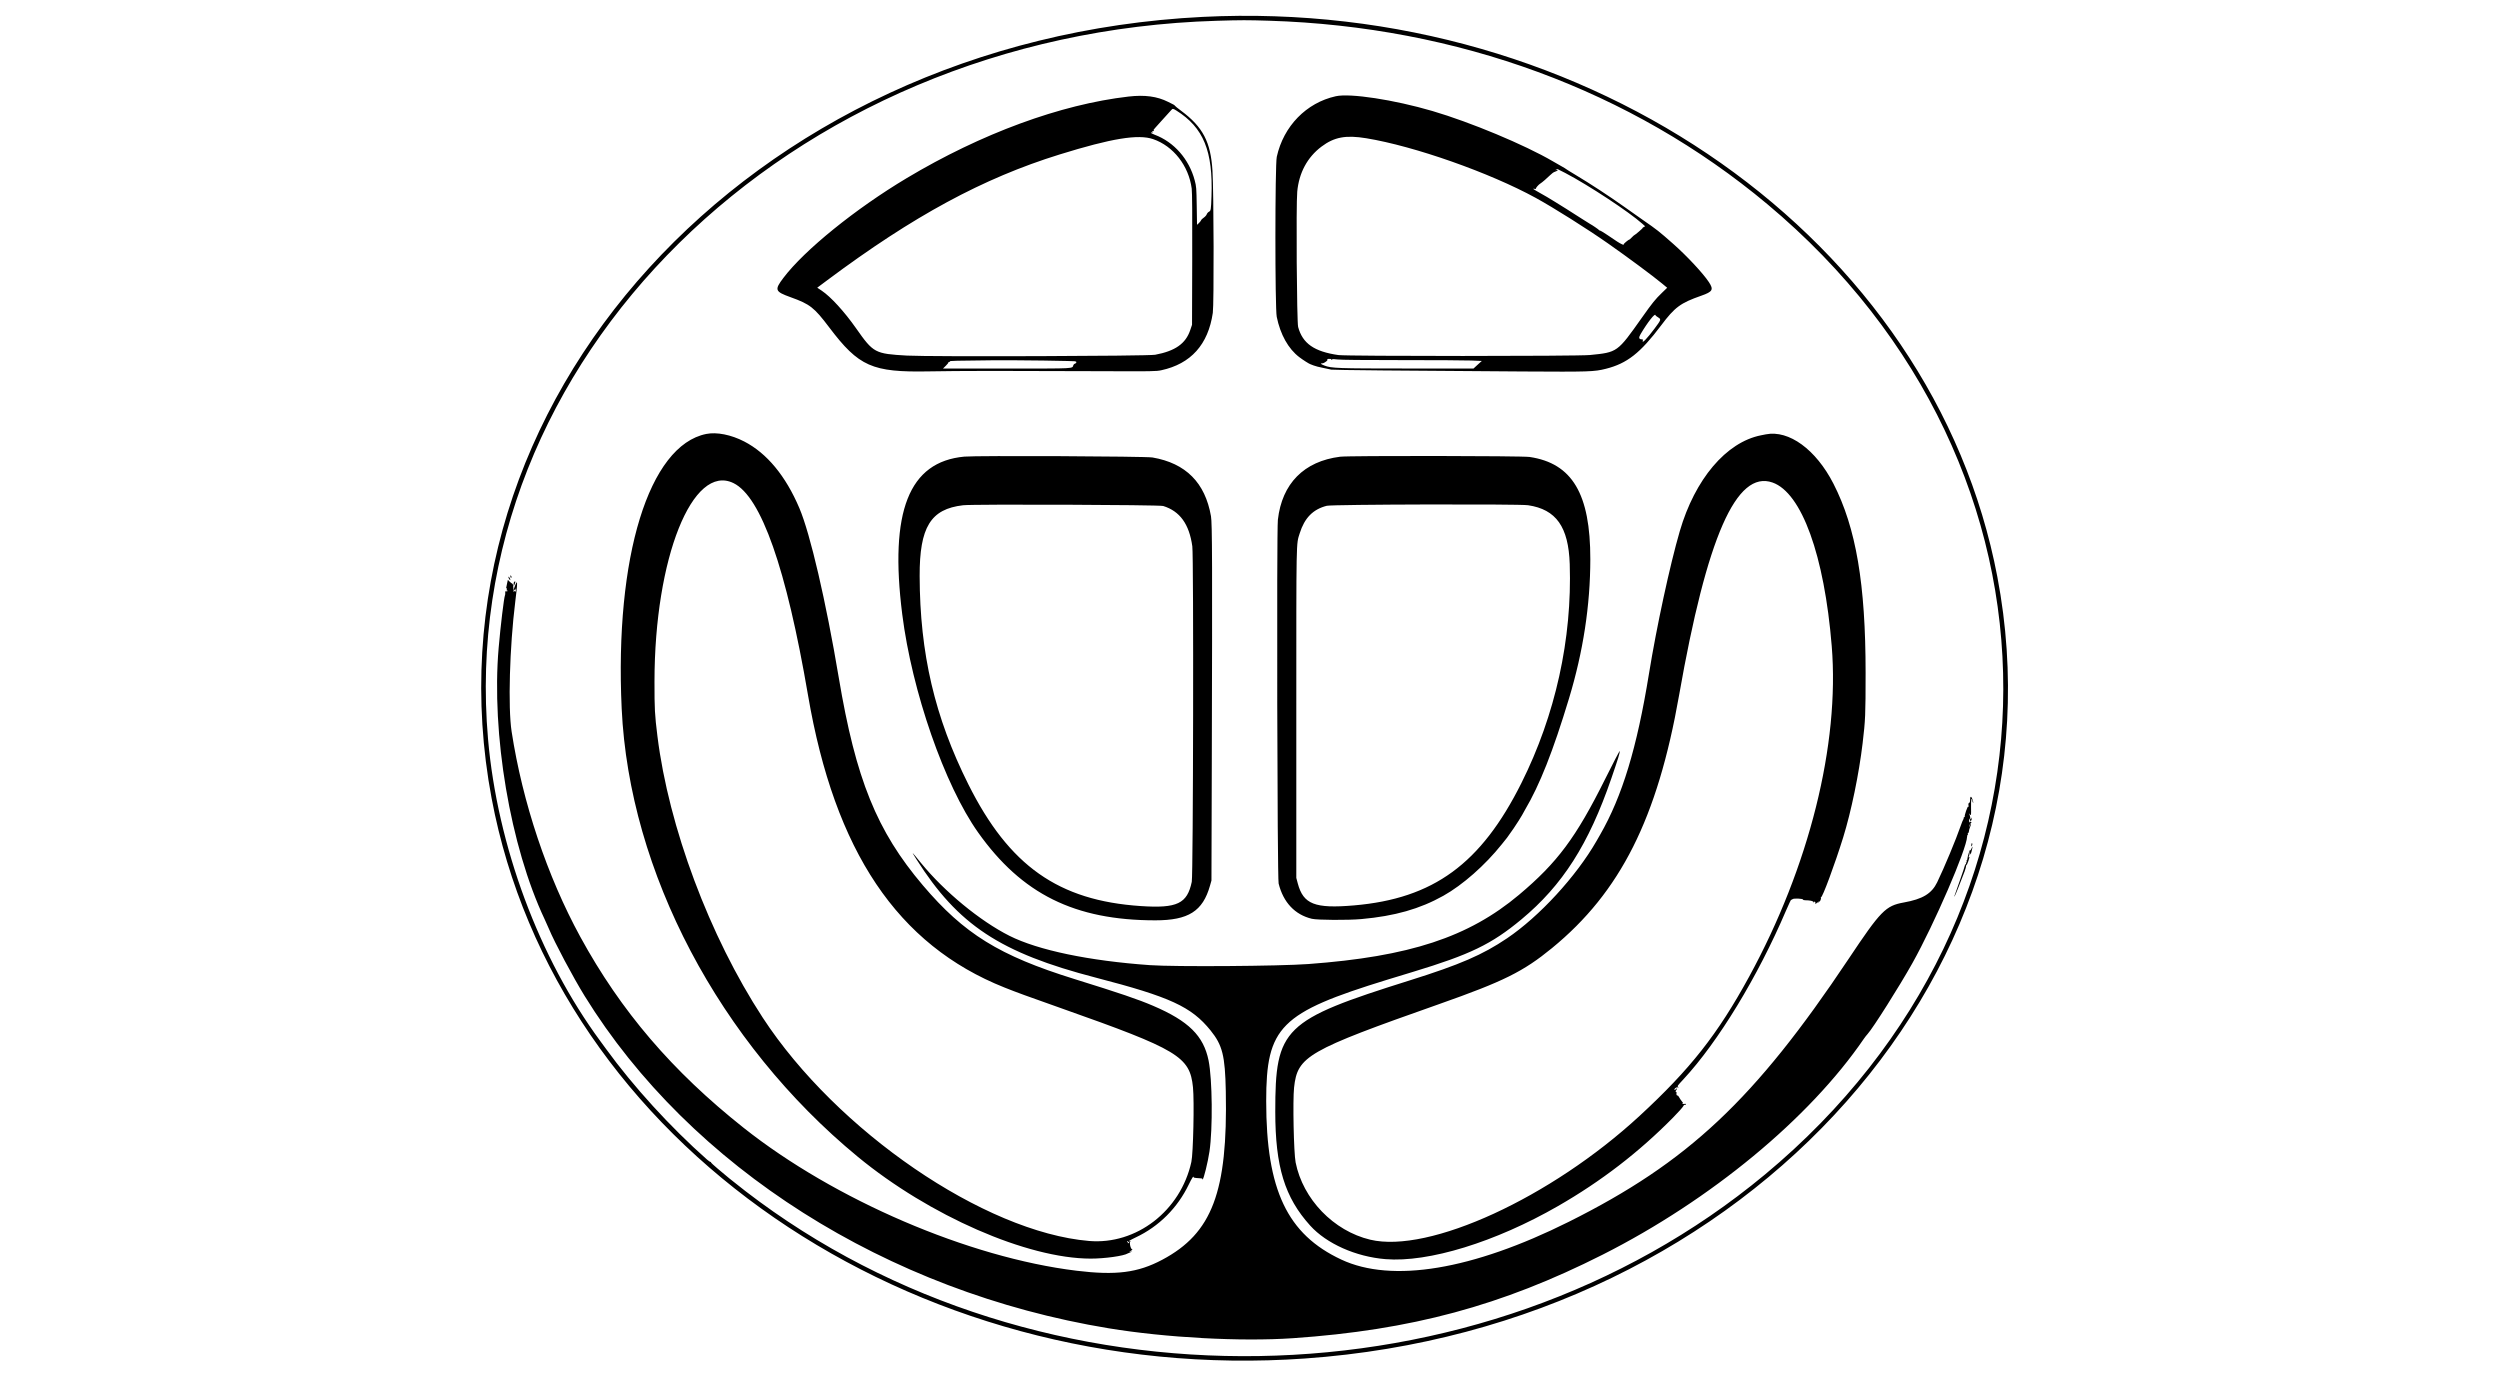 <svg id="svg" xmlns="http://www.w3.org/2000/svg" xmlns:xlink="http://www.w3.org/1999/xlink" width="400" height="221.762" viewBox="0, 0, 400,221.762">
    <g id="svgg">
        <path id="path0"
              d="M192.435 2.702 C 119.767 6.332,66.793 64.539,78.657 127.720 C 88.998 182.797,145.646 221.813,208.808 217.360 C 280.223 212.326,331.416 154.516,319.573 92.280 C 309.310 38.345,254.333 -0.390,192.435 2.702 M203.057 3.316 C 233.243 4.255,261.010 14.474,282.751 32.647 C 333.262 74.869,333.097 145.800,282.388 187.929 C 237.008 225.631,166.295 226.781,119.275 190.581 C 118.277 189.813,117.111 188.892,116.684 188.535 C 116.256 188.177,115.408 187.468,114.799 186.958 C 114.190 186.449,113.720 186.004,113.754 185.969 C 113.789 185.935,113.757 185.907,113.683 185.907 C 113.609 185.907,113.356 185.736,113.121 185.528 C 107.241 180.318,101.359 173.871,96.949 167.804 C 96.667 167.416,96.264 166.865,96.054 166.580 C 86.253 153.287,79.575 135.321,78.085 118.238 C 72.816 57.814,126.035 5.363,194.683 3.325 C 198.637 3.207,199.529 3.206,203.057 3.316 M213.731 15.397 C 209.012 16.440,205.363 20.186,204.283 25.094 C 203.996 26.402,203.990 49.284,204.277 50.692 C 204.853 53.520,206.129 55.804,207.876 57.136 C 208.485 57.601,209.507 58.249,209.685 58.284 C 209.744 58.296,209.974 58.384,210.196 58.480 C 210.417 58.576,211.093 58.749,211.698 58.864 C 212.303 58.980,212.891 59.105,213.005 59.142 C 213.211 59.209,224.548 59.318,243.679 59.437 C 254.328 59.503,255.057 59.479,256.936 59.007 C 260.325 58.157,262.460 56.481,265.773 52.073 C 267.979 49.137,268.866 48.481,272.210 47.311 C 274.030 46.674,274.214 46.345,273.426 45.145 C 272.504 43.741,269.895 40.943,267.712 39.016 C 265.423 36.995,265.142 36.774,262.880 35.208 C 262.408 34.881,261.054 33.925,259.873 33.084 C 257.545 31.426,254.374 29.350,252.073 27.977 C 251.275 27.500,250.598 27.081,250.570 27.044 C 250.541 27.007,250.262 26.836,249.948 26.663 C 249.635 26.491,248.959 26.104,248.446 25.803 C 243.955 23.174,235.256 19.542,229.178 17.759 C 223.045 15.960,216.034 14.888,213.731 15.397 M180.570 15.449 C 169.695 16.700,157.010 21.364,145.078 28.499 C 136.877 33.402,128.701 40.017,125.338 44.471 C 123.889 46.390,123.984 46.648,126.478 47.546 C 129.608 48.673,130.250 49.174,132.677 52.383 C 137.419 58.653,139.542 59.591,148.601 59.422 C 153.545 59.330,160.954 59.322,176.528 59.392 C 184.347 59.427,184.982 59.417,185.800 59.241 C 190.536 58.220,193.312 55.129,194.050 50.052 C 194.247 48.698,194.205 30.782,193.997 27.343 C 193.717 22.714,192.472 20.324,188.990 17.732 C 188.434 17.319,187.979 16.949,187.978 16.910 C 187.978 16.871,187.873 16.788,187.745 16.725 C 187.618 16.662,187.233 16.469,186.891 16.297 C 185.143 15.417,183.160 15.151,180.570 15.449 M188.214 17.685 C 192.563 20.418,194.096 24.156,193.839 31.399 C 193.760 33.620,193.745 33.712,193.417 33.888 C 193.281 33.960,193.128 34.142,193.075 34.293 C 193.023 34.443,192.811 34.682,192.604 34.822 C 192.397 34.963,192.204 35.151,192.175 35.241 C 192.146 35.331,191.988 35.533,191.824 35.690 L 191.525 35.975 191.477 32.936 C 191.431 30.061,191.414 29.840,191.154 28.860 C 190.255 25.464,187.841 22.714,184.741 21.555 C 184.413 21.433,184.145 21.290,184.145 21.239 C 184.145 21.188,184.216 21.173,184.302 21.207 C 184.418 21.251,184.440 21.219,184.388 21.083 C 184.341 20.962,184.356 20.923,184.431 20.969 C 184.494 21.008,184.575 20.992,184.610 20.934 C 184.646 20.876,184.632 20.829,184.579 20.829 C 184.527 20.829,184.629 20.674,184.806 20.485 C 184.984 20.296,185.409 19.822,185.751 19.432 C 186.093 19.041,186.560 18.526,186.788 18.287 C 187.016 18.048,187.283 17.752,187.382 17.631 C 187.613 17.347,187.685 17.352,188.214 17.685 M184.503 22.261 C 187.742 23.377,190.193 26.519,190.673 30.169 C 190.751 30.764,190.777 34.323,190.756 41.503 L 190.725 51.969 190.438 52.816 C 189.703 54.988,188.033 56.161,184.825 56.762 C 183.649 56.981,148.671 57.098,145.112 56.894 C 139.969 56.599,139.751 56.482,136.974 52.528 C 135.099 49.859,132.921 47.476,131.468 46.505 L 130.759 46.031 132.348 44.845 C 146.151 34.544,157.292 28.513,169.530 24.718 C 177.858 22.136,182.115 21.438,184.503 22.261 M218.605 22.120 C 226.295 23.383,238.344 27.624,245.726 31.666 C 248.558 33.216,253.970 36.628,257.306 38.966 C 260.491 41.199,264.408 44.104,265.922 45.356 L 266.750 46.041 265.935 46.829 C 264.830 47.897,264.410 48.417,262.703 50.829 C 258.763 56.395,258.814 56.359,254.383 56.804 C 252.406 57.003,215.534 57.008,214.145 56.810 C 210.278 56.258,208.408 54.953,207.701 52.313 C 207.486 51.507,207.362 32.818,207.558 30.674 C 207.835 27.652,209.175 25.160,211.437 23.459 C 213.477 21.926,215.323 21.581,218.605 22.120 M250.451 27.681 C 254.208 29.656,260.636 33.891,262.769 35.796 L 263.225 36.204 262.985 36.337 C 262.854 36.410,262.782 36.471,262.825 36.473 C 262.915 36.477,261.594 37.617,261.499 37.617 C 261.465 37.617,261.283 37.780,261.095 37.979 C 260.907 38.179,260.724 38.342,260.688 38.342 C 260.541 38.342,259.708 39.052,259.773 39.121 C 259.954 39.313,259.268 38.999,258.756 38.656 C 258.443 38.446,257.724 37.963,257.159 37.583 C 256.594 37.202,256.073 36.891,256.002 36.891 C 255.930 36.891,255.857 36.852,255.838 36.805 C 255.807 36.728,254.724 35.986,254.451 35.855 C 254.391 35.827,253.796 35.453,253.130 35.026 C 250.991 33.655,249.921 32.979,248.827 32.311 C 247.415 31.448,247.557 31.532,246.347 30.848 C 245.216 30.209,245.132 30.141,245.552 30.218 C 245.706 30.246,245.794 30.224,245.759 30.168 C 245.700 30.073,246.187 29.518,246.472 29.354 C 246.704 29.221,247.578 28.470,248.027 28.020 C 248.260 27.785,248.566 27.557,248.707 27.513 C 249.166 27.370,249.444 27.126,249.067 27.198 C 248.821 27.245,248.800 27.237,248.964 27.159 C 249.078 27.105,249.187 27.058,249.207 27.054 C 249.227 27.050,249.786 27.332,250.451 27.681 M264.873 50.440 C 264.875 50.483,265.061 50.633,265.288 50.772 C 265.813 51.096,265.800 51.136,264.715 52.590 C 263.559 54.140,262.676 55.056,262.842 54.533 C 262.900 54.351,262.875 54.300,262.727 54.297 C 262.212 54.288,262.146 54.050,262.495 53.457 C 263.606 51.572,264.857 49.985,264.873 50.440 M212.991 57.539 C 212.930 57.640,212.949 57.640,213.075 57.537 C 213.201 57.436,213.408 57.430,213.998 57.514 C 214.483 57.583,218.202 57.621,224.244 57.618 C 229.461 57.616,234.486 57.645,235.412 57.683 L 237.094 57.752 236.811 58.002 C 236.656 58.139,236.356 58.412,236.146 58.608 L 235.763 58.964 225.162 58.962 C 214.022 58.960,213.036 58.924,211.913 58.490 C 211.306 58.255,211.182 58.135,211.546 58.135 C 211.915 58.135,212.632 57.553,212.353 57.480 C 212.256 57.454,212.377 57.428,212.623 57.421 C 212.954 57.412,213.049 57.443,212.991 57.539 M166.943 57.688 C 169.992 57.727,172.370 57.792,172.228 57.833 C 172.085 57.873,172.027 57.911,172.098 57.917 C 172.303 57.933,172.249 58.105,172.021 58.165 C 171.908 58.194,171.782 58.303,171.743 58.405 C 171.512 59.007,172.334 58.964,161.116 58.964 L 150.880 58.964 151.341 58.509 C 151.595 58.259,151.774 58.026,151.739 57.991 C 151.704 57.956,151.756 57.927,151.854 57.927 C 151.952 57.927,152.005 57.882,151.970 57.826 C 151.909 57.727,152.862 57.702,159.016 57.641 C 160.326 57.627,163.894 57.649,166.943 57.688 M113.005 69.432 C 103.825 71.268,98.336 89.085,99.468 113.368 C 100.687 139.494,115.094 166.839,137.254 185.089 C 148.705 194.519,164.370 201.368,174.508 201.378 C 176.767 201.380,179.824 200.951,180.451 200.544 C 180.516 200.501,180.733 200.409,180.933 200.339 C 181.260 200.224,181.265 200.217,180.984 200.265 L 180.674 200.319 180.984 200.108 C 181.155 199.993,181.236 199.897,181.163 199.897 C 180.900 199.896,180.648 198.790,180.871 198.617 C 180.940 198.564,180.913 198.553,180.803 198.588 C 180.271 198.759,180.768 198.433,181.731 197.979 C 185.437 196.232,188.405 193.267,190.211 189.508 C 190.715 188.458,190.984 188.063,190.984 188.373 C 190.984 188.418,191.183 188.467,191.425 188.481 C 192.307 188.534,192.415 188.551,192.367 188.627 C 192.341 188.670,192.363 188.705,192.416 188.705 C 192.583 188.705,193.261 185.945,193.515 184.238 C 194.054 180.604,193.978 172.669,193.374 169.689 C 192.571 165.723,190.179 163.361,184.505 160.931 C 182.055 159.882,179.294 158.943,171.865 156.632 C 159.894 152.908,154.249 149.414,147.659 141.651 C 140.281 132.959,136.931 124.683,134.198 108.394 C 132.151 96.195,129.639 85.392,127.897 81.295 C 125.706 76.142,122.702 72.512,119.079 70.640 C 116.979 69.555,114.679 69.097,113.005 69.432 M282.539 69.495 C 282.425 69.517,282.075 69.586,281.762 69.648 C 276.197 70.747,271.189 76.659,268.763 84.995 C 267.184 90.418,265.060 100.248,263.831 107.824 C 261.907 119.677,259.566 127.385,256.009 133.575 C 255.796 133.946,255.540 134.393,255.439 134.569 C 252.200 140.220,246.290 146.645,241.121 150.133 C 237.201 152.778,233.596 154.338,225.596 156.851 C 205.305 163.224,204.040 164.458,204.044 177.876 C 204.046 186.673,205.553 191.585,209.632 196.096 C 212.248 198.989,216.930 201.075,221.679 201.464 C 228.555 202.027,239.255 198.736,249.275 192.976 C 256.185 189.004,262.220 184.362,267.688 178.815 C 268.527 177.964,269.269 177.133,269.337 176.969 C 269.405 176.804,269.489 176.715,269.523 176.769 C 269.560 176.827,269.641 176.809,269.719 176.725 C 269.831 176.604,269.782 176.589,269.408 176.628 C 269.154 176.654,269.046 176.641,269.156 176.596 C 269.337 176.523,269.333 176.500,269.093 176.212 C 268.952 176.044,268.759 175.754,268.663 175.567 C 268.567 175.379,268.449 175.251,268.400 175.281 C 268.287 175.351,268.165 175.041,268.251 174.901 C 268.287 174.843,268.253 174.756,268.175 174.708 C 268.062 174.638,268.059 174.594,268.161 174.491 C 268.232 174.421,268.290 174.293,268.290 174.208 C 268.290 174.093,268.253 174.105,268.143 174.255 C 268.062 174.365,267.972 174.432,267.943 174.402 C 267.779 174.239,268.276 173.848,268.462 173.995 C 268.638 174.133,268.642 174.131,268.508 173.960 C 268.351 173.760,268.341 173.775,269.344 172.694 C 274.909 166.699,281.239 156.293,285.757 145.711 C 286.205 144.663,286.589 143.861,286.612 143.929 C 286.640 144.012,286.694 143.997,286.779 143.881 C 286.915 143.694,288.497 143.757,288.497 143.950 C 288.497 144.000,288.654 144.041,288.846 144.041 C 289.594 144.041,290.155 144.169,290.164 144.341 C 290.169 144.448,290.191 144.461,290.224 144.378 C 290.310 144.166,290.466 144.231,290.470 144.482 C 290.473 144.704,290.480 144.706,290.618 144.523 C 290.698 144.418,290.813 144.362,290.874 144.400 C 290.936 144.438,290.988 144.386,290.993 144.281 C 290.998 144.160,291.020 144.142,291.056 144.230 C 291.091 144.320,291.161 144.269,291.258 144.082 C 291.340 143.924,291.379 143.724,291.345 143.637 C 291.312 143.549,291.317 143.511,291.358 143.551 C 291.548 143.742,293.581 138.264,294.907 133.990 C 296.198 129.824,297.438 123.819,298.020 118.912 C 298.463 115.173,298.494 114.436,298.496 107.668 C 298.499 93.449,296.970 84.454,293.347 77.382 C 290.549 71.920,286.230 68.768,282.539 69.495 M154.301 73.059 C 145.414 73.876,142.284 81.820,144.359 98.290 C 145.912 110.621,151.129 125.626,156.494 133.189 C 163.489 143.052,171.946 147.247,184.851 147.253 C 190.141 147.255,192.444 145.797,193.599 141.710 L 193.833 140.881 193.886 122.280 C 193.977 90.122,193.956 83.734,193.757 82.591 C 192.823 77.227,189.728 74.118,184.402 73.196 C 183.277 73.001,156.267 72.878,154.301 73.059 M214.421 73.075 C 208.640 73.800,205.114 77.372,204.460 83.168 C 204.249 85.034,204.364 140.492,204.580 141.362 C 205.332 144.387,207.182 146.351,209.896 147.006 C 210.770 147.217,215.678 147.246,217.824 147.052 C 223.162 146.571,227.164 145.434,230.933 143.327 C 234.022 141.599,237.601 138.447,240.286 135.087 C 240.700 134.569,241.078 134.096,241.126 134.036 C 241.205 133.937,241.735 133.187,242.183 132.539 C 242.580 131.965,243.523 130.483,243.523 130.433 C 243.523 130.404,243.734 130.024,243.991 129.589 C 246.356 125.588,248.489 120.193,251.039 111.762 C 253.311 104.248,254.441 96.872,254.451 89.482 C 254.465 79.021,251.560 74.128,244.734 73.114 C 243.487 72.929,215.871 72.894,214.421 73.075 M117.370 77.304 C 121.789 79.480,125.812 90.931,129.275 111.192 C 133.554 136.223,143.606 151.186,160.725 158.005 C 162.795 158.829,164.100 159.306,169.896 161.355 C 188.533 167.942,190.385 169.055,190.877 173.975 C 191.098 176.182,190.917 184.548,190.618 185.907 C 188.902 193.729,181.826 199.196,174.249 198.555 C 157.509 197.138,133.883 180.965,122.023 162.804 C 113.513 149.775,106.991 132.329,105.187 117.772 C 104.760 114.325,104.715 113.488,104.718 109.016 C 104.733 89.303,110.809 74.074,117.370 77.304 M283.600 77.202 C 288.270 78.844,291.892 88.843,293.077 103.368 C 294.360 119.101,289.471 138.672,279.861 156.269 C 274.816 165.509,270.457 171.047,262.332 178.545 C 248.154 191.627,228.650 200.591,219.239 198.351 C 213.374 196.955,208.466 191.871,207.299 185.982 C 207.000 184.471,206.826 176.101,207.051 174.011 C 207.592 168.993,209.153 168.095,230.259 160.657 C 240.580 157.019,243.721 155.461,248.318 151.696 C 259.267 142.729,265.193 130.940,268.653 111.244 C 273.103 85.915,277.820 75.171,283.600 77.202 M186.109 80.958 C 188.778 81.783,190.276 83.855,190.770 87.406 C 190.996 89.032,190.915 139.979,190.684 141.088 C 189.955 144.591,188.349 145.357,182.539 144.971 C 169.340 144.095,161.456 138.532,154.935 125.492 C 149.558 114.740,147.179 104.568,147.144 92.176 C 147.121 84.342,148.899 81.442,154.093 80.840 C 155.713 80.652,185.475 80.762,186.109 80.958 M244.488 80.836 C 248.988 81.504,250.961 84.291,251.158 90.259 C 251.552 102.232,248.865 114.410,243.427 125.285 C 236.961 138.218,229.356 143.775,216.632 144.865 C 210.372 145.402,208.531 144.681,207.644 141.347 L 207.409 140.466 207.409 114.093 C 207.409 85.639,207.381 87.162,207.951 85.337 C 208.723 82.869,210.079 81.488,212.280 80.926 C 213.152 80.703,243.031 80.620,244.488 80.836 M81.660 92.202 C 81.659 92.330,81.705 92.435,81.762 92.435 C 81.891 92.435,81.891 92.325,81.762 92.124 C 81.680 91.999,81.661 92.014,81.660 92.202 M81.347 92.344 C 81.347 92.429,81.416 92.590,81.499 92.700 C 81.614 92.852,81.651 92.864,81.651 92.746 C 81.651 92.661,81.583 92.500,81.499 92.390 C 81.384 92.238,81.347 92.226,81.347 92.344 M81.141 93.305 C 80.949 94.178,80.947 94.200,81.057 94.132 C 81.124 94.091,81.135 94.153,81.088 94.301 C 81.038 94.458,81.051 94.511,81.128 94.464 C 81.200 94.419,81.218 94.455,81.176 94.563 C 81.125 94.696,81.093 94.703,81.027 94.597 C 80.932 94.442,80.797 94.686,80.838 94.938 C 80.851 95.015,80.834 95.148,80.799 95.233 C 80.630 95.654,80.090 100.129,79.787 103.627 C 78.592 117.402,81.645 135.444,87.140 147.077 C 87.361 147.545,87.667 148.231,87.821 148.601 C 88.741 150.812,91.687 156.350,93.544 159.358 C 110.477 186.779,141.887 206.694,177.409 212.530 C 186.564 214.034,198.569 214.680,206.839 214.114 C 225.775 212.818,240.288 208.906,256.425 200.745 C 273.698 192.011,289.518 178.937,298.208 166.218 C 298.383 165.961,298.657 165.611,298.817 165.440 C 299.640 164.560,303.940 157.757,305.989 154.093 C 309.501 147.811,314.664 135.871,314.736 133.860 C 314.742 133.703,314.785 133.575,314.831 133.575 C 314.878 133.575,314.889 133.505,314.856 133.420 C 314.823 133.334,314.848 133.264,314.911 133.264 C 314.974 133.264,315.026 133.152,315.026 133.014 C 315.026 132.876,315.118 132.550,315.229 132.288 C 315.341 132.027,315.395 131.813,315.348 131.813 C 315.301 131.813,315.211 131.965,315.146 132.150 C 315.031 132.484,315.030 132.484,315.085 132.176 C 315.116 132.005,315.220 131.805,315.316 131.732 C 315.469 131.615,315.472 131.586,315.336 131.502 C 315.225 131.434,315.164 131.457,315.118 131.584 C 315.084 131.682,315.055 131.556,315.055 131.305 C 315.054 130.853,315.055 130.851,315.178 131.150 C 315.296 131.439,315.305 131.443,315.415 131.238 C 315.494 131.091,315.497 130.978,315.423 130.875 C 315.337 130.754,315.328 130.759,315.376 130.907 C 315.408 131.006,315.389 131.088,315.334 131.088 C 315.278 131.088,315.233 130.968,315.233 130.822 C 315.233 130.676,315.184 130.454,315.124 130.330 L 315.014 130.104 315.201 130.316 C 315.383 130.523,315.388 130.488,315.366 129.147 C 315.345 127.841,315.437 127.464,315.598 128.195 C 315.636 128.370,315.692 128.488,315.722 128.458 C 315.751 128.428,315.691 128.168,315.587 127.879 C 315.378 127.298,315.212 127.372,315.212 128.048 C 315.212 128.271,315.154 128.431,315.059 128.467 C 314.946 128.511,314.920 128.626,314.963 128.900 C 314.995 129.106,314.986 129.193,314.944 129.093 C 314.888 128.959,314.789 129.130,314.574 129.735 C 314.413 130.188,314.316 130.615,314.359 130.684 C 314.408 130.764,314.392 130.782,314.317 130.735 C 314.242 130.690,314.197 130.735,314.197 130.854 C 314.197 130.960,314.158 131.091,314.110 131.145 C 314.062 131.199,313.893 131.617,313.735 132.073 C 312.950 134.342,311.083 138.824,309.945 141.173 C 309.069 142.981,307.621 143.856,304.611 144.397 C 301.697 144.920,300.927 145.706,295.779 153.420 C 280.738 175.959,270.084 185.967,250.984 195.500 C 235.585 203.186,222.703 205.322,214.606 201.531 C 205.953 197.480,202.592 190.391,202.591 176.188 C 202.590 164.267,204.816 162.034,221.969 156.751 C 222.795 156.496,224.645 155.933,226.080 155.498 C 235.214 152.734,238.643 151.075,243.410 147.116 C 250.010 141.634,254.190 135.085,257.818 124.537 C 258.906 121.373,259.170 120.516,259.166 120.155 C 259.165 120.041,258.105 122.074,256.810 124.673 C 252.155 134.016,249.182 138.009,243.047 143.165 C 234.974 149.947,225.526 153.053,209.331 154.247 C 204.674 154.590,187.997 154.707,183.990 154.424 C 174.258 153.738,166.088 152.032,161.515 149.731 C 156.814 147.366,151.101 142.663,147.366 138.083 C 145.759 136.113,145.759 136.113,146.613 137.461 C 153.283 147.998,160.027 152.450,175.337 156.425 C 187.240 159.515,190.621 161.071,193.690 164.870 C 195.598 167.233,196.014 168.896,196.128 174.611 C 196.449 190.703,193.957 197.311,185.965 201.559 C 182.046 203.642,178.565 204.087,172.228 203.314 C 155.015 201.214,133.527 191.984,118.964 180.436 C 107.567 171.398,99.342 161.779,92.850 149.896 C 87.552 140.198,83.603 128.396,81.859 117.047 C 81.267 113.195,81.539 103.509,82.441 96.269 C 82.842 93.058,82.834 92.601,82.397 93.742 C 82.165 94.347,82.108 94.670,82.280 94.404 C 82.369 94.266,82.382 94.266,82.392 94.404 C 82.399 94.490,82.441 94.443,82.487 94.301 C 82.555 94.087,82.572 94.078,82.579 94.249 C 82.584 94.363,82.542 94.526,82.487 94.611 C 82.398 94.750,82.386 94.750,82.383 94.611 C 82.381 94.473,82.369 94.473,82.280 94.611 C 82.166 94.788,82.161 94.768,82.128 93.995 C 82.113 93.621,82.056 93.414,81.960 93.382 C 81.881 93.356,81.690 93.208,81.536 93.055 L 81.257 92.776 81.141 93.305 M82.245 93.126 C 82.207 93.164,82.178 93.339,82.180 93.515 L 82.184 93.834 82.336 93.486 C 82.523 93.053,82.482 92.889,82.245 93.126 M315.420 135.119 C 315.366 135.487,315.392 135.518,315.533 135.253 C 315.588 135.151,315.596 135.006,315.550 134.932 C 315.494 134.842,315.451 134.904,315.420 135.119 M315.407 135.825 C 315.294 136.097,315.240 136.154,315.231 136.010 C 315.214 135.745,314.793 137.059,314.778 137.425 C 314.772 137.577,314.727 137.676,314.678 137.646 C 314.629 137.615,314.623 137.696,314.663 137.824 C 314.717 137.993,314.703 138.036,314.611 137.979 C 314.520 137.923,314.506 137.965,314.560 138.135 C 314.610 138.294,314.597 138.345,314.519 138.297 C 314.454 138.257,314.404 138.296,314.404 138.389 C 314.404 138.478,314.036 139.589,313.586 140.856 C 312.556 143.759,312.599 143.627,312.787 143.306 C 312.929 143.062,313.601 141.379,314.345 139.407 C 314.500 138.995,314.593 138.604,314.552 138.536 C 314.509 138.467,314.520 138.441,314.577 138.476 C 314.633 138.511,314.796 138.193,314.939 137.768 C 315.131 137.200,315.159 137.031,315.044 137.126 C 314.909 137.237,314.904 137.224,315.009 137.028 C 315.075 136.903,315.135 136.670,315.142 136.509 L 315.154 136.218 315.223 136.528 C 315.287 136.814,315.307 136.784,315.464 136.169 C 315.663 135.394,315.640 135.261,315.407 135.825 M180.704 198.818 C 180.721 198.827,180.660 198.863,180.569 198.898 C 180.473 198.935,180.430 198.918,180.467 198.859 C 180.502 198.803,180.481 198.756,180.421 198.756 C 180.360 198.756,180.311 198.704,180.311 198.640 C 180.311 198.563,180.371 198.570,180.492 198.663 C 180.592 198.739,180.687 198.809,180.704 198.818 "
              stroke="none" fill="#000000" fill-rule="evenodd"></path>
    </g>
</svg>